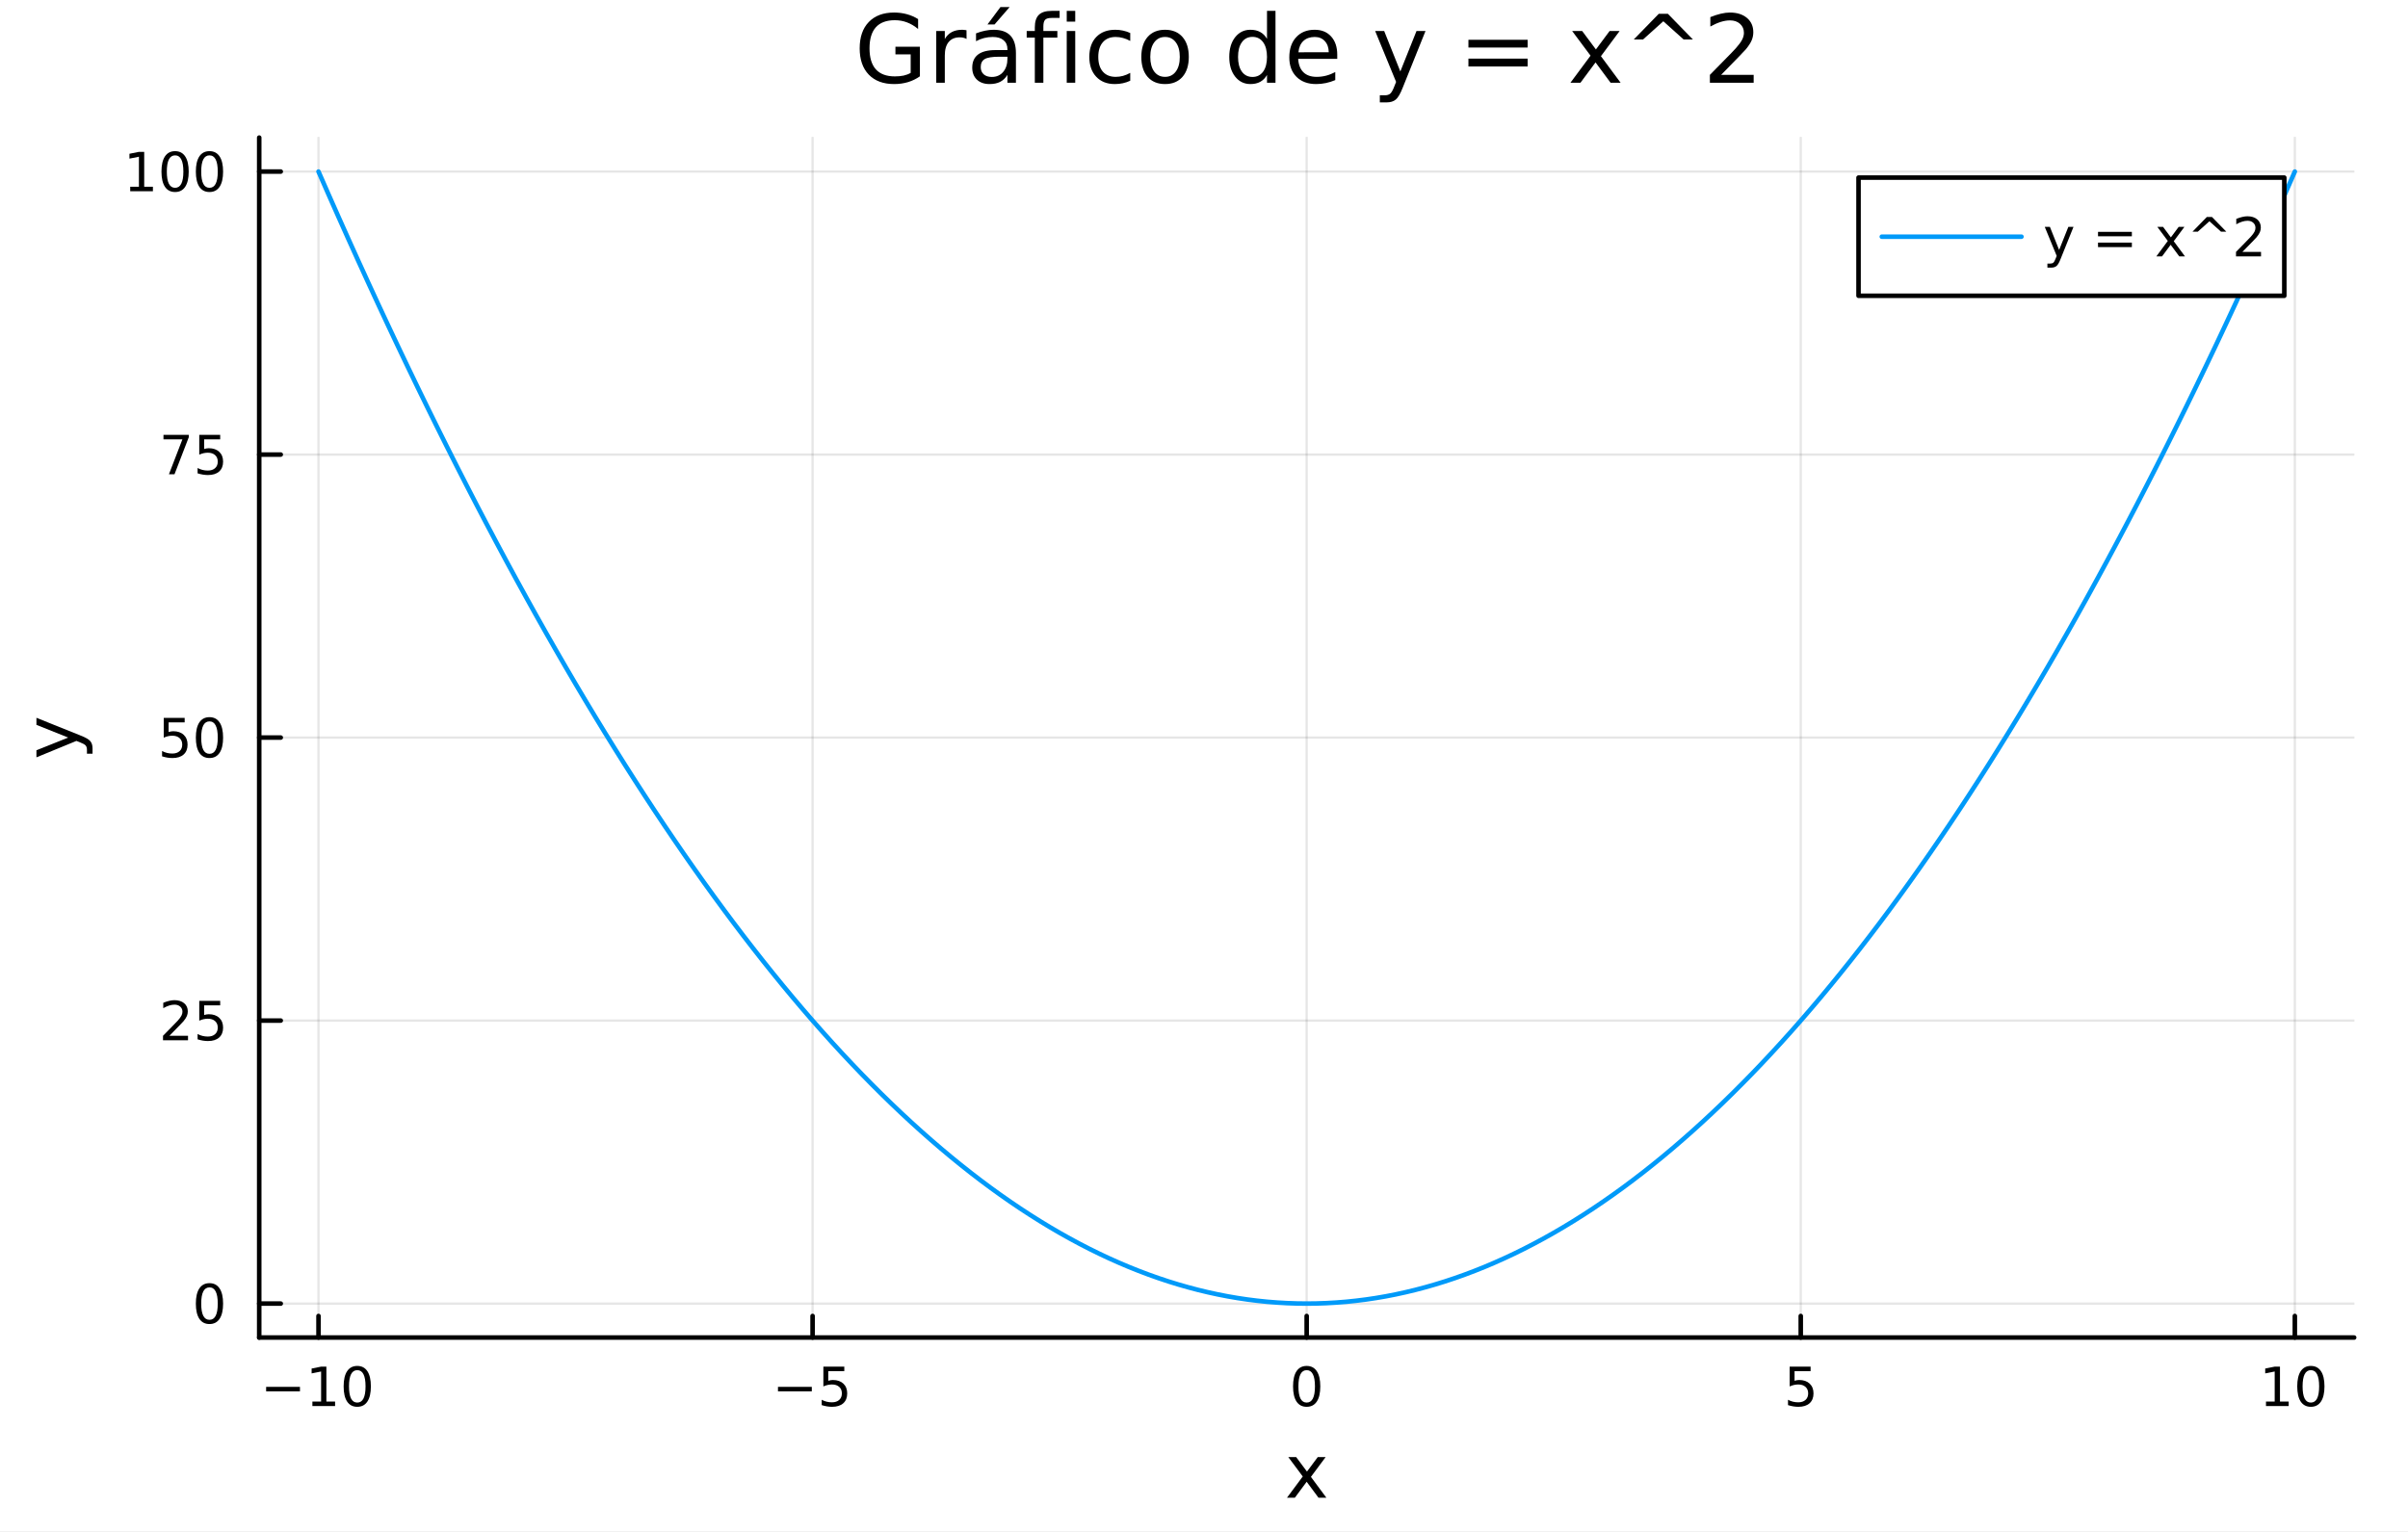 <?xml version="1.0" encoding="utf-8"?>
<svg xmlns="http://www.w3.org/2000/svg" xmlns:xlink="http://www.w3.org/1999/xlink" width="528" height="336" viewBox="0 0 2112 1344">
<rect x="0" y="0" width="2112" height="1344" fill="#333333" stroke="none"/>
<defs>
  <clipPath id="clip330">
    <rect x="0" y="0" width="2112" height="1344"/>
  </clipPath>
</defs>
<path clip-path="url(#clip330)" d="M0 1344 L2112 1344 L2112 0 L0 0  Z" fill="#ffffff" fill-rule="evenodd" fill-opacity="1"/>
<defs>
  <clipPath id="clip331">
    <rect x="422" y="0" width="1479" height="1344"/>
  </clipPath>
</defs>
<path clip-path="url(#clip330)" d="M227.349 1173.47 L2064.76 1173.47 L2064.76 120.723 L227.349 120.723  Z" fill="#ffffff" fill-rule="evenodd" fill-opacity="1"/>
<defs>
  <clipPath id="clip332">
    <rect x="227" y="120" width="1838" height="1054"/>
  </clipPath>
</defs>
<polyline clip-path="url(#clip332)" style="stroke:#000000; stroke-linecap:round; stroke-linejoin:round; stroke-width:2; stroke-opacity:0.1; fill:none" points="279.351,1173.47 279.351,120.723 "/>
<polyline clip-path="url(#clip332)" style="stroke:#000000; stroke-linecap:round; stroke-linejoin:round; stroke-width:2; stroke-opacity:0.1; fill:none" points="712.702,1173.47 712.702,120.723 "/>
<polyline clip-path="url(#clip332)" style="stroke:#000000; stroke-linecap:round; stroke-linejoin:round; stroke-width:2; stroke-opacity:0.1; fill:none" points="1146.05,1173.47 1146.05,120.723 "/>
<polyline clip-path="url(#clip332)" style="stroke:#000000; stroke-linecap:round; stroke-linejoin:round; stroke-width:2; stroke-opacity:0.1; fill:none" points="1579.4,1173.47 1579.4,120.723 "/>
<polyline clip-path="url(#clip332)" style="stroke:#000000; stroke-linecap:round; stroke-linejoin:round; stroke-width:2; stroke-opacity:0.1; fill:none" points="2012.75,1173.47 2012.75,120.723 "/>
<polyline clip-path="url(#clip332)" style="stroke:#000000; stroke-linecap:round; stroke-linejoin:round; stroke-width:2; stroke-opacity:0.1; fill:none" points="227.349,1143.68 2064.76,1143.68 "/>
<polyline clip-path="url(#clip332)" style="stroke:#000000; stroke-linecap:round; stroke-linejoin:round; stroke-width:2; stroke-opacity:0.1; fill:none" points="227.349,895.386 2064.76,895.386 "/>
<polyline clip-path="url(#clip332)" style="stroke:#000000; stroke-linecap:round; stroke-linejoin:round; stroke-width:2; stroke-opacity:0.1; fill:none" points="227.349,647.097 2064.76,647.097 "/>
<polyline clip-path="url(#clip332)" style="stroke:#000000; stroke-linecap:round; stroke-linejoin:round; stroke-width:2; stroke-opacity:0.1; fill:none" points="227.349,398.807 2064.76,398.807 "/>
<polyline clip-path="url(#clip332)" style="stroke:#000000; stroke-linecap:round; stroke-linejoin:round; stroke-width:2; stroke-opacity:0.1; fill:none" points="227.349,150.518 2064.76,150.518 "/>
<polyline clip-path="url(#clip330)" style="stroke:#000000; stroke-linecap:round; stroke-linejoin:round; stroke-width:4; stroke-opacity:1; fill:none" points="227.349,1173.47 2064.76,1173.47 "/>
<polyline clip-path="url(#clip330)" style="stroke:#000000; stroke-linecap:round; stroke-linejoin:round; stroke-width:4; stroke-opacity:1; fill:none" points="279.351,1173.47 279.351,1154.57 "/>
<polyline clip-path="url(#clip330)" style="stroke:#000000; stroke-linecap:round; stroke-linejoin:round; stroke-width:4; stroke-opacity:1; fill:none" points="712.702,1173.47 712.702,1154.57 "/>
<polyline clip-path="url(#clip330)" style="stroke:#000000; stroke-linecap:round; stroke-linejoin:round; stroke-width:4; stroke-opacity:1; fill:none" points="1146.05,1173.47 1146.05,1154.57 "/>
<polyline clip-path="url(#clip330)" style="stroke:#000000; stroke-linecap:round; stroke-linejoin:round; stroke-width:4; stroke-opacity:1; fill:none" points="1579.4,1173.47 1579.4,1154.57 "/>
<polyline clip-path="url(#clip330)" style="stroke:#000000; stroke-linecap:round; stroke-linejoin:round; stroke-width:4; stroke-opacity:1; fill:none" points="2012.75,1173.47 2012.75,1154.57 "/>
<path clip-path="url(#clip330)" d="M233.414 1216.74 L263.09 1216.74 L263.09 1220.67 L233.414 1220.67 L233.414 1216.74 Z" fill="#000000" fill-rule="nonzero" fill-opacity="1" /><path clip-path="url(#clip330)" d="M273.993 1229.63 L281.631 1229.63 L281.631 1203.27 L273.321 1204.93 L273.321 1200.67 L281.585 1199.01 L286.261 1199.01 L286.261 1229.63 L293.9 1229.63 L293.9 1233.57 L273.993 1233.57 L273.993 1229.63 Z" fill="#000000" fill-rule="nonzero" fill-opacity="1" /><path clip-path="url(#clip330)" d="M313.344 1202.09 Q309.733 1202.09 307.905 1205.65 Q306.099 1209.19 306.099 1216.32 Q306.099 1223.43 307.905 1226.99 Q309.733 1230.53 313.344 1230.53 Q316.979 1230.53 318.784 1226.99 Q320.613 1223.43 320.613 1216.32 Q320.613 1209.19 318.784 1205.65 Q316.979 1202.09 313.344 1202.09 M313.344 1198.38 Q319.154 1198.38 322.21 1202.99 Q325.289 1207.57 325.289 1216.32 Q325.289 1225.05 322.21 1229.65 Q319.154 1234.24 313.344 1234.24 Q307.534 1234.24 304.455 1229.65 Q301.4 1225.05 301.4 1216.32 Q301.4 1207.57 304.455 1202.99 Q307.534 1198.38 313.344 1198.38 Z" fill="#000000" fill-rule="nonzero" fill-opacity="1" /><path clip-path="url(#clip330)" d="M682.343 1216.74 L712.019 1216.74 L712.019 1220.67 L682.343 1220.67 L682.343 1216.74 Z" fill="#000000" fill-rule="nonzero" fill-opacity="1" /><path clip-path="url(#clip330)" d="M722.158 1199.01 L740.514 1199.01 L740.514 1202.94 L726.44 1202.94 L726.44 1211.41 Q727.459 1211.07 728.477 1210.9 Q729.496 1210.72 730.514 1210.72 Q736.301 1210.72 739.681 1213.89 Q743.061 1217.06 743.061 1222.48 Q743.061 1228.06 739.588 1231.16 Q736.116 1234.24 729.797 1234.24 Q727.621 1234.24 725.352 1233.87 Q723.107 1233.5 720.7 1232.76 L720.7 1228.06 Q722.783 1229.19 725.005 1229.75 Q727.227 1230.3 729.704 1230.3 Q733.709 1230.3 736.047 1228.2 Q738.385 1226.09 738.385 1222.48 Q738.385 1218.87 736.047 1216.76 Q733.709 1214.65 729.704 1214.65 Q727.829 1214.65 725.954 1215.07 Q724.102 1215.49 722.158 1216.37 L722.158 1199.01 Z" fill="#000000" fill-rule="nonzero" fill-opacity="1" /><path clip-path="url(#clip330)" d="M1146.05 1202.09 Q1142.44 1202.09 1140.61 1205.65 Q1138.81 1209.19 1138.81 1216.32 Q1138.81 1223.43 1140.61 1226.99 Q1142.44 1230.53 1146.05 1230.53 Q1149.69 1230.53 1151.49 1226.99 Q1153.32 1223.43 1153.32 1216.32 Q1153.32 1209.19 1151.49 1205.65 Q1149.69 1202.09 1146.05 1202.09 M1146.05 1198.38 Q1151.86 1198.38 1154.92 1202.99 Q1158 1207.57 1158 1216.32 Q1158 1225.05 1154.92 1229.65 Q1151.86 1234.24 1146.05 1234.24 Q1140.24 1234.24 1137.16 1229.65 Q1134.11 1225.05 1134.11 1216.32 Q1134.11 1207.57 1137.16 1202.99 Q1140.24 1198.38 1146.05 1198.38 Z" fill="#000000" fill-rule="nonzero" fill-opacity="1" /><path clip-path="url(#clip330)" d="M1569.68 1199.01 L1588.04 1199.01 L1588.04 1202.94 L1573.96 1202.94 L1573.96 1211.41 Q1574.98 1211.07 1576 1210.9 Q1577.02 1210.72 1578.04 1210.72 Q1583.82 1210.72 1587.2 1213.89 Q1590.58 1217.06 1590.58 1222.48 Q1590.58 1228.06 1587.11 1231.16 Q1583.64 1234.24 1577.32 1234.24 Q1575.14 1234.24 1572.88 1233.87 Q1570.63 1233.5 1568.22 1232.76 L1568.22 1228.06 Q1570.31 1229.19 1572.53 1229.75 Q1574.75 1230.3 1577.23 1230.3 Q1581.23 1230.3 1583.57 1228.2 Q1585.91 1226.09 1585.91 1222.48 Q1585.91 1218.87 1583.57 1216.76 Q1581.23 1214.65 1577.23 1214.65 Q1575.35 1214.65 1573.48 1215.07 Q1571.63 1215.49 1569.68 1216.37 L1569.68 1199.01 Z" fill="#000000" fill-rule="nonzero" fill-opacity="1" /><path clip-path="url(#clip330)" d="M1987.44 1229.63 L1995.08 1229.63 L1995.08 1203.27 L1986.77 1204.93 L1986.77 1200.67 L1995.03 1199.01 L1999.71 1199.01 L1999.71 1229.63 L2007.35 1229.63 L2007.35 1233.57 L1987.44 1233.57 L1987.44 1229.63 Z" fill="#000000" fill-rule="nonzero" fill-opacity="1" /><path clip-path="url(#clip330)" d="M2026.79 1202.09 Q2023.18 1202.09 2021.35 1205.65 Q2019.55 1209.19 2019.55 1216.32 Q2019.55 1223.43 2021.35 1226.99 Q2023.18 1230.53 2026.79 1230.53 Q2030.43 1230.53 2032.23 1226.99 Q2034.06 1223.43 2034.06 1216.32 Q2034.06 1209.19 2032.23 1205.65 Q2030.43 1202.09 2026.79 1202.09 M2026.79 1198.38 Q2032.6 1198.38 2035.66 1202.99 Q2038.74 1207.57 2038.74 1216.32 Q2038.74 1225.05 2035.66 1229.65 Q2032.6 1234.24 2026.79 1234.24 Q2020.98 1234.24 2017.9 1229.65 Q2014.85 1225.05 2014.85 1216.32 Q2014.85 1207.57 2017.9 1202.99 Q2020.98 1198.38 2026.79 1198.38 Z" fill="#000000" fill-rule="nonzero" fill-opacity="1" /><path clip-path="url(#clip330)" d="M1162.67 1278.37 L1149.78 1295.71 L1163.34 1314.01 L1156.43 1314.01 L1146.05 1300.01 L1135.68 1314.01 L1128.77 1314.01 L1142.62 1295.36 L1129.95 1278.37 L1136.85 1278.37 L1146.31 1291.07 L1155.76 1278.37 L1162.67 1278.37 Z" fill="#000000" fill-rule="nonzero" fill-opacity="1" /><polyline clip-path="url(#clip330)" style="stroke:#000000; stroke-linecap:round; stroke-linejoin:round; stroke-width:4; stroke-opacity:1; fill:none" points="227.349,1173.47 227.349,120.723 "/>
<polyline clip-path="url(#clip330)" style="stroke:#000000; stroke-linecap:round; stroke-linejoin:round; stroke-width:4; stroke-opacity:1; fill:none" points="227.349,1143.68 246.247,1143.68 "/>
<polyline clip-path="url(#clip330)" style="stroke:#000000; stroke-linecap:round; stroke-linejoin:round; stroke-width:4; stroke-opacity:1; fill:none" points="227.349,895.386 246.247,895.386 "/>
<polyline clip-path="url(#clip330)" style="stroke:#000000; stroke-linecap:round; stroke-linejoin:round; stroke-width:4; stroke-opacity:1; fill:none" points="227.349,647.097 246.247,647.097 "/>
<polyline clip-path="url(#clip330)" style="stroke:#000000; stroke-linecap:round; stroke-linejoin:round; stroke-width:4; stroke-opacity:1; fill:none" points="227.349,398.807 246.247,398.807 "/>
<polyline clip-path="url(#clip330)" style="stroke:#000000; stroke-linecap:round; stroke-linejoin:round; stroke-width:4; stroke-opacity:1; fill:none" points="227.349,150.518 246.247,150.518 "/>
<path clip-path="url(#clip330)" d="M183.725 1129.47 Q180.114 1129.47 178.285 1133.04 Q176.48 1136.58 176.48 1143.71 Q176.48 1150.82 178.285 1154.38 Q180.114 1157.92 183.725 1157.92 Q187.359 1157.92 189.165 1154.38 Q190.993 1150.82 190.993 1143.71 Q190.993 1136.58 189.165 1133.04 Q187.359 1129.47 183.725 1129.47 M183.725 1125.77 Q189.535 1125.77 192.591 1130.38 Q195.669 1134.96 195.669 1143.71 Q195.669 1152.44 192.591 1157.04 Q189.535 1161.63 183.725 1161.63 Q177.915 1161.63 174.836 1157.04 Q171.781 1152.44 171.781 1143.71 Q171.781 1134.96 174.836 1130.38 Q177.915 1125.77 183.725 1125.77 Z" fill="#000000" fill-rule="nonzero" fill-opacity="1" /><path clip-path="url(#clip330)" d="M148.586 908.731 L164.906 908.731 L164.906 912.666 L142.961 912.666 L142.961 908.731 Q145.623 905.977 150.207 901.347 Q154.813 896.694 155.994 895.352 Q158.239 892.829 159.119 891.092 Q160.021 889.333 160.021 887.643 Q160.021 884.889 158.077 883.153 Q156.156 881.417 153.054 881.417 Q150.855 881.417 148.401 882.181 Q145.971 882.944 143.193 884.495 L143.193 879.773 Q146.017 878.639 148.471 878.06 Q150.924 877.481 152.961 877.481 Q158.332 877.481 161.526 880.167 Q164.72 882.852 164.72 887.343 Q164.72 889.472 163.91 891.393 Q163.123 893.292 161.017 895.884 Q160.438 896.555 157.336 899.773 Q154.234 902.967 148.586 908.731 Z" fill="#000000" fill-rule="nonzero" fill-opacity="1" /><path clip-path="url(#clip330)" d="M174.767 878.106 L193.123 878.106 L193.123 882.042 L179.049 882.042 L179.049 890.514 Q180.068 890.167 181.086 890.005 Q182.105 889.819 183.123 889.819 Q188.91 889.819 192.29 892.991 Q195.669 896.162 195.669 901.579 Q195.669 907.157 192.197 910.259 Q188.725 913.338 182.406 913.338 Q180.23 913.338 177.961 912.967 Q175.716 912.597 173.308 911.856 L173.308 907.157 Q175.392 908.291 177.614 908.847 Q179.836 909.403 182.313 909.403 Q186.318 909.403 188.655 907.296 Q190.993 905.19 190.993 901.579 Q190.993 897.967 188.655 895.861 Q186.318 893.755 182.313 893.755 Q180.438 893.755 178.563 894.171 Q176.711 894.588 174.767 895.467 L174.767 878.106 Z" fill="#000000" fill-rule="nonzero" fill-opacity="1" /><path clip-path="url(#clip330)" d="M143.609 629.817 L161.966 629.817 L161.966 633.752 L147.892 633.752 L147.892 642.224 Q148.91 641.877 149.929 641.715 Q150.947 641.53 151.966 641.53 Q157.753 641.53 161.132 644.701 Q164.512 647.872 164.512 653.289 Q164.512 658.868 161.04 661.969 Q157.568 665.048 151.248 665.048 Q149.072 665.048 146.804 664.678 Q144.559 664.307 142.151 663.567 L142.151 658.868 Q144.234 660.002 146.457 660.557 Q148.679 661.113 151.156 661.113 Q155.16 661.113 157.498 659.007 Q159.836 656.9 159.836 653.289 Q159.836 649.678 157.498 647.571 Q155.16 645.465 151.156 645.465 Q149.281 645.465 147.406 645.882 Q145.554 646.298 143.609 647.178 L143.609 629.817 Z" fill="#000000" fill-rule="nonzero" fill-opacity="1" /><path clip-path="url(#clip330)" d="M183.725 632.896 Q180.114 632.896 178.285 636.46 Q176.48 640.002 176.48 647.132 Q176.48 654.238 178.285 657.803 Q180.114 661.345 183.725 661.345 Q187.359 661.345 189.165 657.803 Q190.993 654.238 190.993 647.132 Q190.993 640.002 189.165 636.46 Q187.359 632.896 183.725 632.896 M183.725 629.192 Q189.535 629.192 192.591 633.798 Q195.669 638.382 195.669 647.132 Q195.669 655.858 192.591 660.465 Q189.535 665.048 183.725 665.048 Q177.915 665.048 174.836 660.465 Q171.781 655.858 171.781 647.132 Q171.781 638.382 174.836 633.798 Q177.915 629.192 183.725 629.192 Z" fill="#000000" fill-rule="nonzero" fill-opacity="1" /><path clip-path="url(#clip330)" d="M143.378 381.527 L165.6 381.527 L165.6 383.518 L153.054 416.087 L148.17 416.087 L159.975 385.463 L143.378 385.463 L143.378 381.527 Z" fill="#000000" fill-rule="nonzero" fill-opacity="1" /><path clip-path="url(#clip330)" d="M174.767 381.527 L193.123 381.527 L193.123 385.463 L179.049 385.463 L179.049 393.935 Q180.068 393.587 181.086 393.425 Q182.105 393.24 183.123 393.24 Q188.91 393.24 192.29 396.412 Q195.669 399.583 195.669 404.999 Q195.669 410.578 192.197 413.68 Q188.725 416.759 182.406 416.759 Q180.23 416.759 177.961 416.388 Q175.716 416.018 173.308 415.277 L173.308 410.578 Q175.392 411.712 177.614 412.268 Q179.836 412.823 182.313 412.823 Q186.318 412.823 188.655 410.717 Q190.993 408.611 190.993 404.999 Q190.993 401.388 188.655 399.282 Q186.318 397.175 182.313 397.175 Q180.438 397.175 178.563 397.592 Q176.711 398.009 174.767 398.888 L174.767 381.527 Z" fill="#000000" fill-rule="nonzero" fill-opacity="1" /><path clip-path="url(#clip330)" d="M114.211 163.863 L121.85 163.863 L121.85 137.497 L113.54 139.164 L113.54 134.904 L121.804 133.238 L126.48 133.238 L126.48 163.863 L134.119 163.863 L134.119 167.798 L114.211 167.798 L114.211 163.863 Z" fill="#000000" fill-rule="nonzero" fill-opacity="1" /><path clip-path="url(#clip330)" d="M153.563 136.316 Q149.952 136.316 148.123 139.881 Q146.318 143.423 146.318 150.553 Q146.318 157.659 148.123 161.224 Q149.952 164.765 153.563 164.765 Q157.197 164.765 159.003 161.224 Q160.832 157.659 160.832 150.553 Q160.832 143.423 159.003 139.881 Q157.197 136.316 153.563 136.316 M153.563 132.613 Q159.373 132.613 162.429 137.219 Q165.507 141.803 165.507 150.553 Q165.507 159.279 162.429 163.886 Q159.373 168.469 153.563 168.469 Q147.753 168.469 144.674 163.886 Q141.619 159.279 141.619 150.553 Q141.619 141.803 144.674 137.219 Q147.753 132.613 153.563 132.613 Z" fill="#000000" fill-rule="nonzero" fill-opacity="1" /><path clip-path="url(#clip330)" d="M183.725 136.316 Q180.114 136.316 178.285 139.881 Q176.48 143.423 176.48 150.553 Q176.48 157.659 178.285 161.224 Q180.114 164.765 183.725 164.765 Q187.359 164.765 189.165 161.224 Q190.993 157.659 190.993 150.553 Q190.993 143.423 189.165 139.881 Q187.359 136.316 183.725 136.316 M183.725 132.613 Q189.535 132.613 192.591 137.219 Q195.669 141.803 195.669 150.553 Q195.669 159.279 192.591 163.886 Q189.535 168.469 183.725 168.469 Q177.915 168.469 174.836 163.886 Q171.781 159.279 171.781 150.553 Q171.781 141.803 174.836 137.219 Q177.915 132.613 183.725 132.613 Z" fill="#000000" fill-rule="nonzero" fill-opacity="1" /><path clip-path="url(#clip330)" d="M70.914 645.41 Q77.28 647.893 79.222 650.248 Q81.163 652.603 81.163 656.55 L81.163 661.229 L76.261 661.229 L76.261 657.791 Q76.261 655.372 75.116 654.036 Q73.97 652.699 69.705 651.075 L67.031 650.025 L31.956 664.443 L31.956 658.237 L59.838 647.097 L31.956 635.957 L31.956 629.75 L70.914 645.41 Z" fill="#000000" fill-rule="nonzero" fill-opacity="1" /><path clip-path="url(#clip330)" d="M798.728 63.948 L798.728 47.703 L785.36 47.703 L785.36 40.979 L806.83 40.979 L806.83 66.945 Q802.09 70.308 796.379 72.049 Q790.667 73.751 784.185 73.751 Q770.007 73.751 761.986 65.487 Q754.006 57.183 754.006 42.397 Q754.006 27.57 761.986 19.307 Q770.007 11.002 784.185 11.002 Q790.1 11.002 795.406 12.461 Q800.754 13.919 805.25 16.755 L805.25 25.464 Q800.713 21.616 795.609 19.671 Q790.505 17.727 784.874 17.727 Q773.775 17.727 768.184 23.925 Q762.635 30.122 762.635 42.397 Q762.635 54.63 768.184 60.828 Q773.775 67.026 784.874 67.026 Q789.208 67.026 792.611 66.297 Q796.014 65.527 798.728 63.948 Z" fill="#000000" fill-rule="nonzero" fill-opacity="1" /><path clip-path="url(#clip330)" d="M847.744 34.173 Q846.488 33.444 844.989 33.12 Q843.531 32.756 841.749 32.756 Q835.429 32.756 832.027 36.888 Q828.664 40.979 828.664 48.676 L828.664 72.576 L821.17 72.576 L821.17 27.206 L828.664 27.206 L828.664 34.254 Q831.014 30.122 834.781 28.138 Q838.548 26.112 843.936 26.112 Q844.706 26.112 845.638 26.234 Q846.569 26.315 847.704 26.517 L847.744 34.173 Z" fill="#000000" fill-rule="nonzero" fill-opacity="1" /><path clip-path="url(#clip330)" d="M876.181 49.769 Q867.148 49.769 863.664 51.835 Q860.18 53.901 860.18 58.884 Q860.18 62.854 862.773 65.203 Q865.406 67.512 869.902 67.512 Q876.1 67.512 879.827 63.137 Q883.595 58.722 883.595 51.43 L883.595 49.769 L876.181 49.769 M891.048 46.691 L891.048 72.576 L883.595 72.576 L883.595 65.689 Q881.042 69.821 877.235 71.806 Q873.427 73.751 867.918 73.751 Q860.95 73.751 856.818 69.862 Q852.727 65.933 852.727 59.37 Q852.727 51.714 857.831 47.825 Q862.975 43.936 873.143 43.936 L883.595 43.936 L883.595 43.207 Q883.595 38.062 880.192 35.267 Q876.83 32.431 870.713 32.431 Q866.824 32.431 863.137 33.363 Q859.451 34.295 856.048 36.158 L856.048 29.272 Q860.14 27.692 863.988 26.922 Q867.837 26.112 871.482 26.112 Q881.326 26.112 886.187 31.216 Q891.048 36.32 891.048 46.691 M877.437 6.222 L885.498 6.222 L872.293 21.454 L866.095 21.454 L877.437 6.222 Z" fill="#000000" fill-rule="nonzero" fill-opacity="1" /><path clip-path="url(#clip330)" d="M929.37 9.544 L929.37 15.742 L922.24 15.742 Q918.23 15.742 916.65 17.362 Q915.111 18.983 915.111 23.195 L915.111 27.206 L927.385 27.206 L927.385 32.999 L915.111 32.999 L915.111 72.576 L907.616 72.576 L907.616 32.999 L900.487 32.999 L900.487 27.206 L907.616 27.206 L907.616 24.046 Q907.616 16.471 911.141 13.028 Q914.665 9.544 922.321 9.544 L929.37 9.544 Z" fill="#000000" fill-rule="nonzero" fill-opacity="1" /><path clip-path="url(#clip330)" d="M935.608 27.206 L943.062 27.206 L943.062 72.576 L935.608 72.576 L935.608 27.206 M935.608 9.544 L943.062 9.544 L943.062 18.983 L935.608 18.983 L935.608 9.544 Z" fill="#000000" fill-rule="nonzero" fill-opacity="1" /><path clip-path="url(#clip330)" d="M991.308 28.948 L991.308 35.915 Q988.148 34.173 984.948 33.323 Q981.788 32.431 978.548 32.431 Q971.297 32.431 967.286 37.05 Q963.276 41.627 963.276 49.931 Q963.276 58.236 967.286 62.854 Q971.297 67.431 978.548 67.431 Q981.788 67.431 984.948 66.581 Q988.148 65.689 991.308 63.948 L991.308 70.834 Q988.189 72.292 984.827 73.022 Q981.505 73.751 977.738 73.751 Q967.489 73.751 961.453 67.31 Q955.417 60.869 955.417 49.931 Q955.417 38.832 961.493 32.472 Q967.61 26.112 978.224 26.112 Q981.667 26.112 984.948 26.841 Q988.229 27.53 991.308 28.948 Z" fill="#000000" fill-rule="nonzero" fill-opacity="1" /><path clip-path="url(#clip330)" d="M1021.85 32.431 Q1015.86 32.431 1012.37 37.131 Q1008.89 41.789 1008.89 49.931 Q1008.89 58.074 1012.33 62.773 Q1015.82 67.431 1021.85 67.431 Q1027.81 67.431 1031.29 62.732 Q1034.77 58.033 1034.77 49.931 Q1034.77 41.87 1031.29 37.171 Q1027.81 32.431 1021.85 32.431 M1021.85 26.112 Q1031.57 26.112 1037.12 32.431 Q1042.67 38.751 1042.67 49.931 Q1042.67 61.071 1037.12 67.431 Q1031.57 73.751 1021.85 73.751 Q1012.09 73.751 1006.54 67.431 Q1001.03 61.071 1001.03 49.931 Q1001.03 38.751 1006.54 32.431 Q1012.09 26.112 1021.85 26.112 Z" fill="#000000" fill-rule="nonzero" fill-opacity="1" /><path clip-path="url(#clip330)" d="M1111.26 34.092 L1111.26 9.544 L1118.71 9.544 L1118.71 72.576 L1111.26 72.576 L1111.26 65.77 Q1108.91 69.821 1105.3 71.806 Q1101.74 73.751 1096.71 73.751 Q1088.49 73.751 1083.3 67.188 Q1078.16 60.626 1078.16 49.931 Q1078.16 39.237 1083.3 32.675 Q1088.49 26.112 1096.71 26.112 Q1101.74 26.112 1105.3 28.097 Q1108.91 30.041 1111.26 34.092 M1085.86 49.931 Q1085.86 58.155 1089.22 62.854 Q1092.62 67.512 1098.54 67.512 Q1104.45 67.512 1107.85 62.854 Q1111.26 58.155 1111.26 49.931 Q1111.26 41.708 1107.85 37.05 Q1104.45 32.35 1098.54 32.35 Q1092.62 32.35 1089.22 37.05 Q1085.86 41.708 1085.86 49.931 Z" fill="#000000" fill-rule="nonzero" fill-opacity="1" /><path clip-path="url(#clip330)" d="M1172.87 48.028 L1172.87 51.673 L1138.6 51.673 Q1139.09 59.37 1143.22 63.421 Q1147.39 67.431 1154.8 67.431 Q1159.1 67.431 1163.11 66.378 Q1167.16 65.325 1171.13 63.218 L1171.13 70.267 Q1167.12 71.968 1162.9 72.86 Q1158.69 73.751 1154.36 73.751 Q1143.5 73.751 1137.14 67.431 Q1130.82 61.112 1130.82 50.337 Q1130.82 39.197 1136.82 32.675 Q1142.85 26.112 1153.06 26.112 Q1162.22 26.112 1167.52 32.026 Q1172.87 37.9 1172.87 48.028 M1165.42 45.84 Q1165.33 39.723 1161.97 36.077 Q1158.65 32.431 1153.14 32.431 Q1146.9 32.431 1143.14 35.956 Q1139.41 39.48 1138.84 45.88 L1165.42 45.84 Z" fill="#000000" fill-rule="nonzero" fill-opacity="1" /><path clip-path="url(#clip330)" d="M1230.35 76.789 Q1227.19 84.891 1224.19 87.362 Q1221.2 89.833 1216.17 89.833 L1210.22 89.833 L1210.22 83.594 L1214.59 83.594 Q1217.67 83.594 1219.37 82.136 Q1221.08 80.678 1223.14 75.25 L1224.48 71.847 L1206.13 27.206 L1214.03 27.206 L1228.2 62.692 L1242.38 27.206 L1250.28 27.206 L1230.35 76.789 Z" fill="#000000" fill-rule="nonzero" fill-opacity="1" /><path clip-path="url(#clip330)" d="M1287.92 34.903 L1339.85 34.903 L1339.85 41.708 L1287.92 41.708 L1287.92 34.903 M1287.92 51.43 L1339.85 51.43 L1339.85 58.317 L1287.92 58.317 L1287.92 51.43 Z" fill="#000000" fill-rule="nonzero" fill-opacity="1" /><path clip-path="url(#clip330)" d="M1420.54 27.206 L1404.14 49.283 L1421.39 72.576 L1412.6 72.576 L1399.4 54.752 L1386.19 72.576 L1377.4 72.576 L1395.02 48.838 L1378.9 27.206 L1387.69 27.206 L1399.72 43.369 L1411.75 27.206 L1420.54 27.206 Z" fill="#000000" fill-rule="nonzero" fill-opacity="1" /><path clip-path="url(#clip330)" d="M1462.83 12.096 L1484.83 34.66 L1476.69 34.66 L1458.86 18.659 L1441.04 34.66 L1432.9 34.66 L1454.89 12.096 L1462.83 12.096 Z" fill="#000000" fill-rule="nonzero" fill-opacity="1" /><path clip-path="url(#clip330)" d="M1509.54 65.689 L1538.1 65.689 L1538.1 72.576 L1499.7 72.576 L1499.7 65.689 Q1504.36 60.869 1512.38 52.767 Q1520.44 44.625 1522.5 42.275 Q1526.43 37.86 1527.97 34.822 Q1529.55 31.743 1529.55 28.786 Q1529.55 23.965 1526.15 20.927 Q1522.79 17.889 1517.36 17.889 Q1513.51 17.889 1509.22 19.226 Q1504.96 20.562 1500.1 23.276 L1500.1 15.013 Q1505.04 13.028 1509.34 12.015 Q1513.63 11.002 1517.2 11.002 Q1526.59 11.002 1532.18 15.701 Q1537.78 20.4 1537.78 28.259 Q1537.78 31.986 1536.36 35.348 Q1534.98 38.67 1531.29 43.207 Q1530.28 44.382 1524.85 50.013 Q1519.42 55.603 1509.54 65.689 Z" fill="#000000" fill-rule="nonzero" fill-opacity="1" /><polyline clip-path="url(#clip332)" style="stroke:#009af9; stroke-linecap:round; stroke-linejoin:round; stroke-width:4; stroke-opacity:1; fill:none" points="279.351,150.518 288.018,170.282 296.685,189.847 305.352,209.213 314.019,228.381 322.686,247.351 331.353,266.121 340.021,284.693 348.688,303.067 357.355,321.242 366.022,339.218 374.689,356.995 383.356,374.574 392.023,391.955 400.69,409.136 409.357,426.119 418.024,442.904 426.691,459.489 435.358,475.876 444.025,492.065 452.692,508.055 461.359,523.846 470.026,539.439 478.693,554.832 487.36,570.028 496.027,585.025 504.694,599.823 513.361,614.422 522.028,628.823 530.695,643.025 539.362,657.028 548.029,670.833 556.696,684.44 565.363,697.847 574.03,711.056 582.697,724.067 591.364,736.878 600.031,749.492 608.698,761.906 617.365,774.122 626.032,786.139 634.699,797.958 643.366,809.578 652.033,820.999 660.7,832.222 669.367,843.246 678.034,854.071 686.701,864.698 695.368,875.126 704.035,885.356 712.702,895.386 721.369,905.219 730.036,914.852 738.703,924.287 747.37,933.524 756.037,942.561 764.704,951.401 773.371,960.041 782.038,968.483 790.705,976.726 799.372,984.771 808.039,992.617 816.706,1000.26 825.373,1007.71 834.04,1014.96 842.707,1022.01 851.374,1028.87 860.041,1035.52 868.708,1041.98 877.375,1048.23 886.042,1054.29 894.709,1060.15 903.376,1065.81 912.043,1071.27 920.71,1076.54 929.377,1081.6 938.044,1086.47 946.711,1091.14 955.378,1095.61 964.045,1099.88 972.712,1103.95 981.379,1107.82 990.046,1111.5 998.713,1114.97 1007.38,1118.25 1016.05,1121.33 1024.71,1124.21 1033.38,1126.89 1042.05,1129.37 1050.72,1131.66 1059.38,1133.74 1068.05,1135.63 1076.72,1137.32 1085.38,1138.81 1094.05,1140.1 1102.72,1141.19 1111.38,1142.09 1120.05,1142.78 1128.72,1143.28 1137.39,1143.58 1146.05,1143.68 1154.72,1143.58 1163.39,1143.28 1172.05,1142.78 1180.72,1142.09 1189.39,1141.19 1198.05,1140.1 1206.72,1138.81 1215.39,1137.32 1224.06,1135.63 1232.72,1133.74 1241.39,1131.66 1250.06,1129.37 1258.72,1126.89 1267.39,1124.21 1276.06,1121.33 1284.72,1118.25 1293.39,1114.97 1302.06,1111.5 1310.73,1107.82 1319.39,1103.95 1328.06,1099.88 1336.73,1095.61 1345.39,1091.14 1354.06,1086.47 1362.73,1081.6 1371.39,1076.54 1380.06,1071.27 1388.73,1065.81 1397.4,1060.15 1406.06,1054.29 1414.73,1048.23 1423.4,1041.98 1432.06,1035.52 1440.73,1028.87 1449.4,1022.01 1458.07,1014.96 1466.73,1007.71 1475.4,1000.26 1484.07,992.617 1492.73,984.771 1501.4,976.726 1510.07,968.483 1518.73,960.041 1527.4,951.401 1536.07,942.561 1544.74,933.524 1553.4,924.287 1562.07,914.852 1570.74,905.219 1579.4,895.386 1588.07,885.356 1596.74,875.126 1605.4,864.698 1614.07,854.071 1622.74,843.246 1631.41,832.222 1640.07,820.999 1648.74,809.578 1657.41,797.958 1666.07,786.139 1674.74,774.122 1683.41,761.906 1692.07,749.492 1700.74,736.878 1709.41,724.067 1718.08,711.056 1726.74,697.847 1735.41,684.44 1744.08,670.833 1752.74,657.028 1761.41,643.025 1770.08,628.823 1778.74,614.422 1787.41,599.823 1796.08,585.025 1804.75,570.028 1813.41,554.832 1822.08,539.439 1830.75,523.846 1839.41,508.055 1848.08,492.065 1856.75,475.876 1865.41,459.489 1874.08,442.904 1882.75,426.119 1891.42,409.136 1900.08,391.955 1908.75,374.574 1917.42,356.995 1926.08,339.218 1934.75,321.242 1943.42,303.067 1952.08,284.693 1960.75,266.121 1969.42,247.351 1978.09,228.381 1986.75,209.213 1995.42,189.847 2004.09,170.282 2012.75,150.518 "/>
<path clip-path="url(#clip330)" d="M1630.07 259.495 L2003.51 259.495 L2003.51 155.815 L1630.07 155.815  Z" fill="#ffffff" fill-rule="evenodd" fill-opacity="1"/>
<polyline clip-path="url(#clip330)" style="stroke:#000000; stroke-linecap:round; stroke-linejoin:round; stroke-width:4; stroke-opacity:1; fill:none" points="1630.07,259.495 2003.51,259.495 2003.51,155.815 1630.07,155.815 1630.07,259.495 "/>
<polyline clip-path="url(#clip330)" style="stroke:#009af9; stroke-linecap:round; stroke-linejoin:round; stroke-width:4; stroke-opacity:1; fill:none" points="1650.49,207.655 1772.98,207.655 "/>
<path clip-path="url(#clip330)" d="M1807.24 227.342 Q1805.43 231.972 1803.72 233.384 Q1802.01 234.796 1799.14 234.796 L1795.73 234.796 L1795.73 231.231 L1798.23 231.231 Q1799.99 231.231 1800.96 230.398 Q1801.94 229.564 1803.12 226.462 L1803.88 224.518 L1793.4 199.009 L1797.91 199.009 L1806.01 219.287 L1814.11 199.009 L1818.63 199.009 L1807.24 227.342 Z" fill="#000000" fill-rule="nonzero" fill-opacity="1" /><path clip-path="url(#clip330)" d="M1840.13 203.407 L1869.81 203.407 L1869.81 207.296 L1840.13 207.296 L1840.13 203.407 M1840.13 212.851 L1869.81 212.851 L1869.81 216.787 L1840.13 216.787 L1840.13 212.851 Z" fill="#000000" fill-rule="nonzero" fill-opacity="1" /><path clip-path="url(#clip330)" d="M1915.92 199.009 L1906.54 211.625 L1916.4 224.935 L1911.38 224.935 L1903.83 214.749 L1896.29 224.935 L1891.27 224.935 L1901.33 211.37 L1892.12 199.009 L1897.14 199.009 L1904.02 208.245 L1910.89 199.009 L1915.92 199.009 Z" fill="#000000" fill-rule="nonzero" fill-opacity="1" /><path clip-path="url(#clip330)" d="M1940.08 190.375 L1952.65 203.268 L1948 203.268 L1937.82 194.125 L1927.63 203.268 L1922.98 203.268 L1935.55 190.375 L1940.08 190.375 Z" fill="#000000" fill-rule="nonzero" fill-opacity="1" /><path clip-path="url(#clip330)" d="M1966.77 220.999 L1983.09 220.999 L1983.09 224.935 L1961.15 224.935 L1961.15 220.999 Q1963.81 218.245 1968.39 213.615 Q1973 208.962 1974.18 207.62 Q1976.43 205.097 1977.31 203.361 Q1978.21 201.601 1978.21 199.912 Q1978.21 197.157 1976.26 195.421 Q1974.34 193.685 1971.24 193.685 Q1969.04 193.685 1966.59 194.449 Q1964.16 195.213 1961.38 196.763 L1961.38 192.041 Q1964.2 190.907 1966.66 190.328 Q1969.11 189.75 1971.15 189.75 Q1976.52 189.75 1979.71 192.435 Q1982.91 195.12 1982.91 199.611 Q1982.91 201.74 1982.1 203.662 Q1981.31 205.56 1979.2 208.152 Q1978.63 208.824 1975.52 212.041 Q1972.42 215.236 1966.77 220.999 Z" fill="#000000" fill-rule="nonzero" fill-opacity="1" /></svg>
